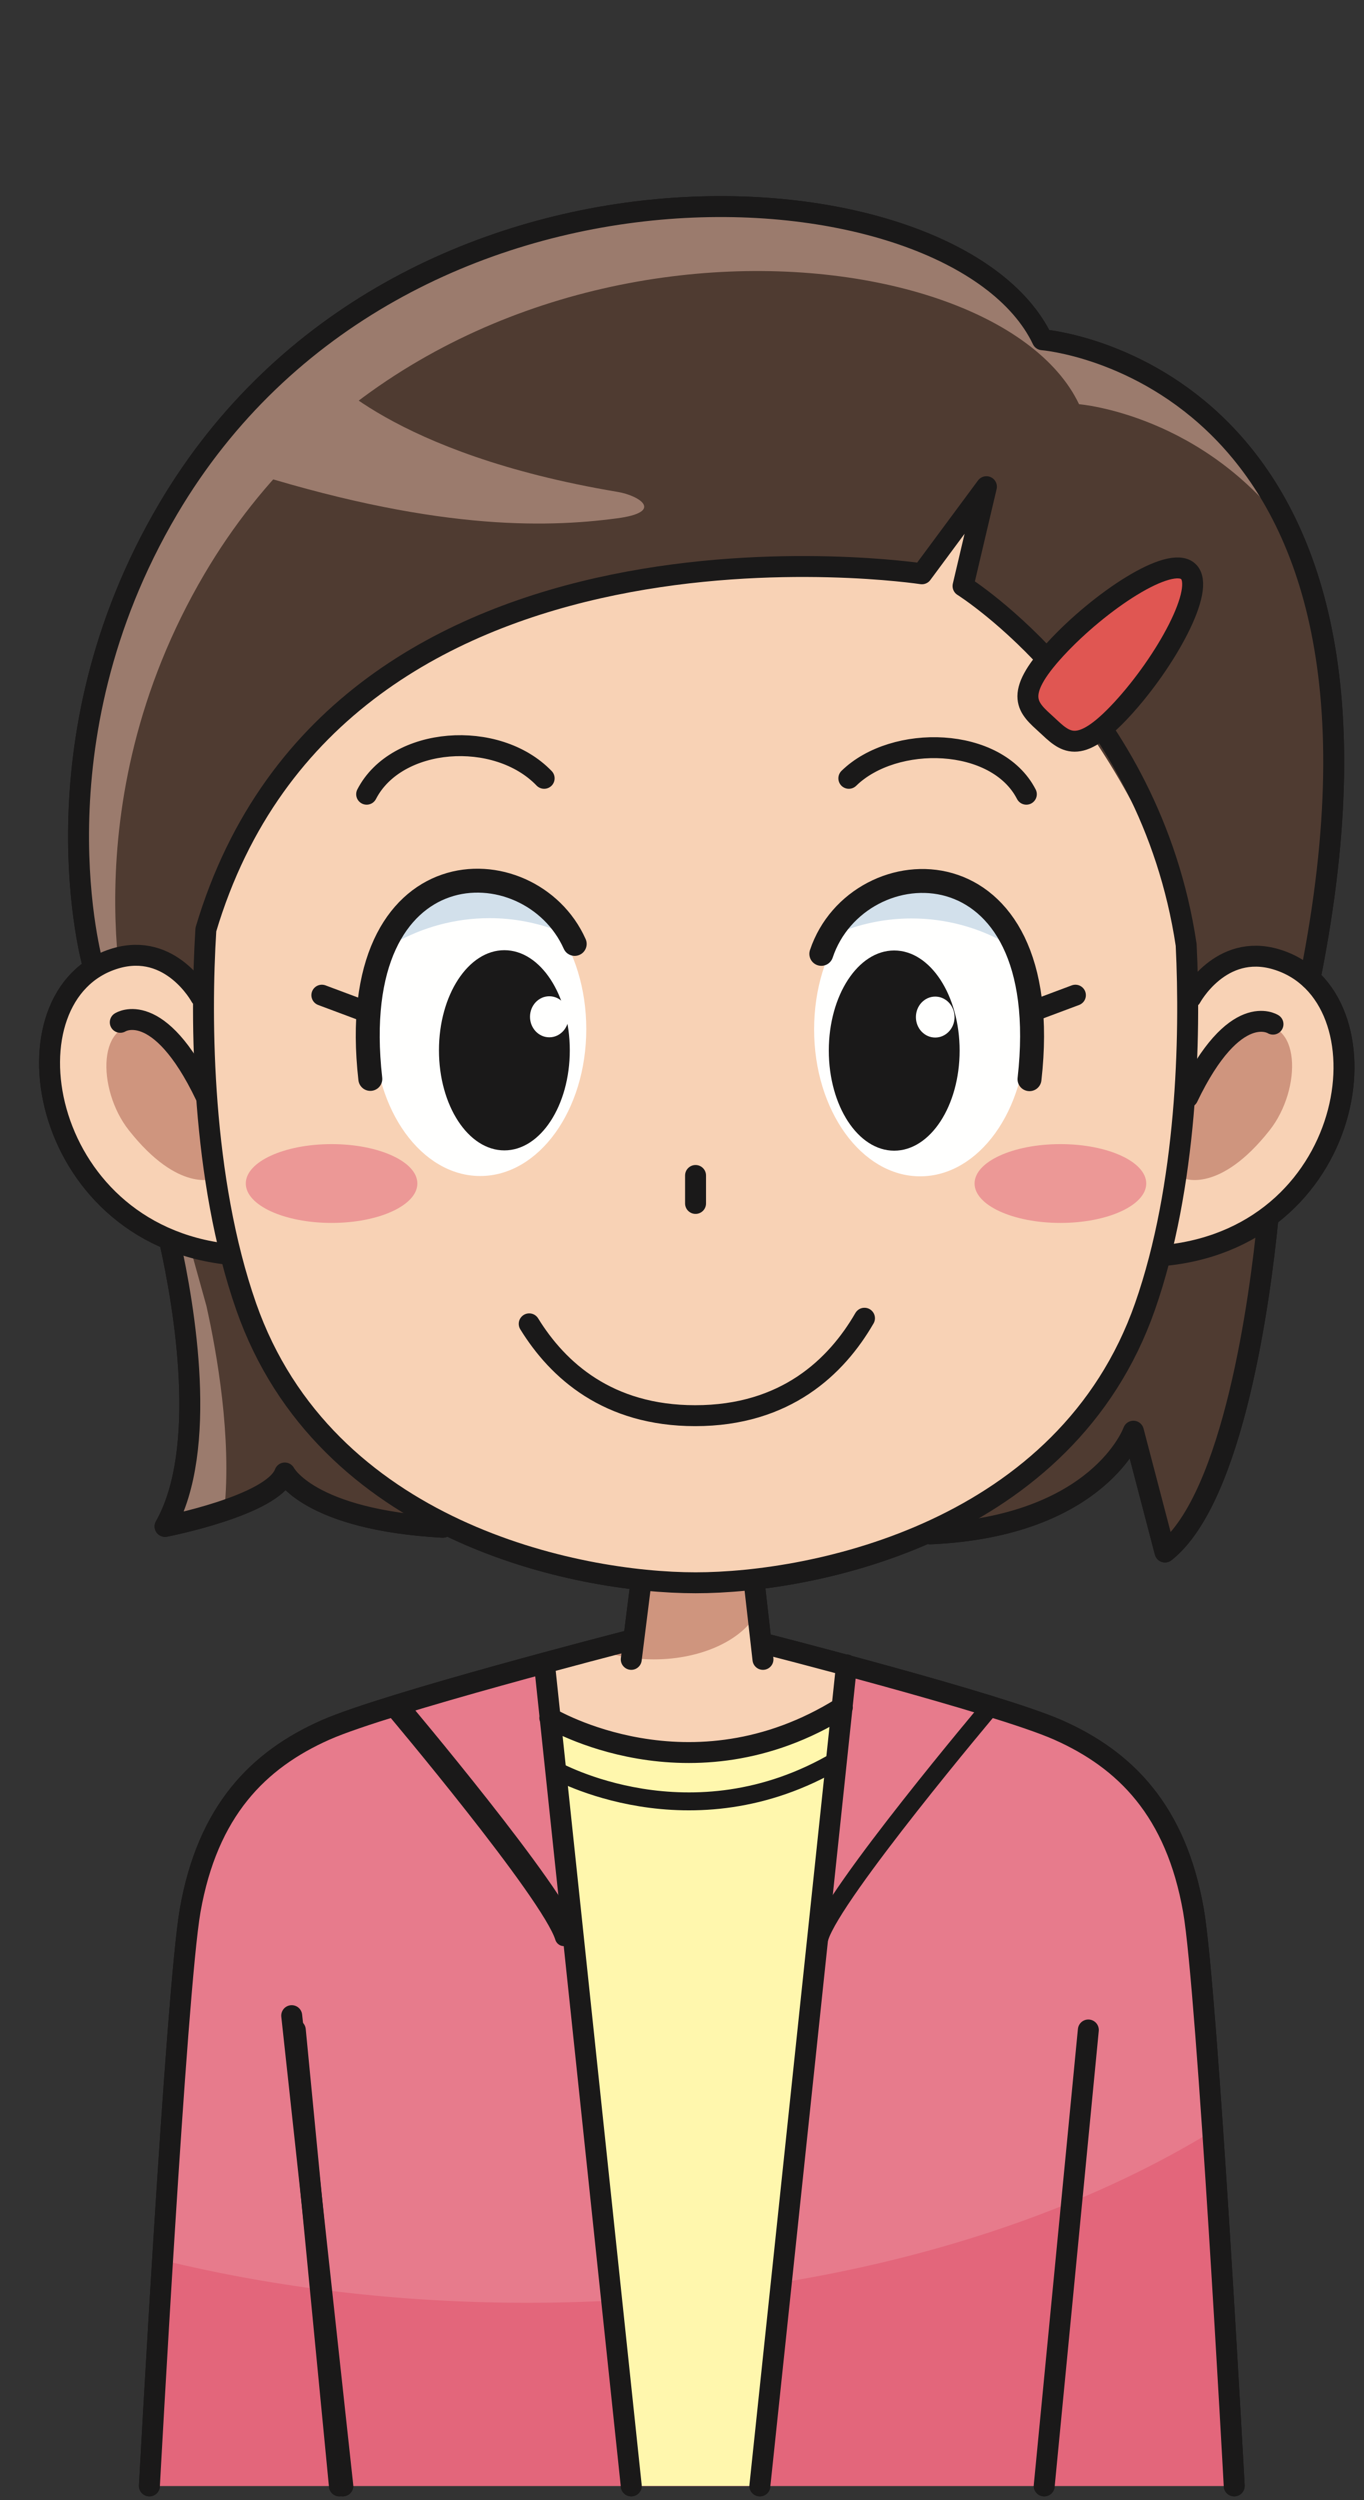<svg width="365" height="669" xmlns="http://www.w3.org/2000/svg" xmlns:xlink="http://www.w3.org/1999/xlink" overflow="hidden"><rect width="100%" height="100%" fill="#333333" stroke="none"/><defs><clipPath id="clip0"><rect x="799" y="-26" width="365" height="669"/></clipPath><clipPath id="clip1"><rect x="800" y="-26" width="364" height="668"/></clipPath><clipPath id="clip2"><rect x="800" y="-26" width="364" height="668"/></clipPath><clipPath id="clip3"><rect x="415" y="-26" width="749" height="668"/></clipPath></defs><g clip-path="url(#clip0)" transform="translate(-799 26)"><g clip-path="url(#clip1)"><g clip-path="url(#clip2)"><g clip-path="url(#clip3)"><path d="M25.468 665.2C25.468 665.2 28.8 519.536 32.132 498.2 35.464 476.864 48.8 460.536 62.132 453.404 75.464 446.272 133.44 428.368 133.44 428.368L223.496 428.368C223.496 428.368 281.472 446.272 294.804 453.404 308.136 460.536 321.472 476.864 324.804 498.2 328.136 519.536 337.468 665.2 337.468 665.2L25.468 665.2" fill="#4B6BA5" transform="matrix(1.001 0 0 1 415.09 -26)"/><path d="M106.468 600.536C78.86 600.536 52.316 597.916 27.444 593.132 26.252 630.884 25.468 665.2 25.468 665.2L337.468 665.2C337.468 665.2 331.56 572.996 327.468 524.572 284.212 569.88 201.48 600.536 106.468 600.536" fill="#3E5C8A" transform="matrix(1.001 0 0 1 415.09 -26)"/><path d="M423.468 665.2C423.468 665.2 430.64 532.508 434.356 511.24 439.024 484.572 452.528 470.908 470.548 462.916 486.708 455.748 549.448 439.732 549.448 439.732L587.488 439.732C587.488 439.732 650.224 455.748 666.384 462.916 684.404 470.908 697.908 484.572 702.576 511.24 706.296 532.508 713.468 665.2 713.468 665.2L423.468 665.2" fill="#E77B8C" transform="matrix(1.001 0 0 1 415.09 -26)"/><path d="M524.468 616.2C490.1 616.2 457.348 612.172 427.476 604.912 425.236 644.4 423.468 665.2 423.468 665.2L713.468 665.2C713.468 665.2 710.512 619.832 707.412 570.372 661.34 598.592 596.44 616.2 524.468 616.2" fill="#E3667B" transform="matrix(1.001 0 0 1 415.09 -26)"/><path d="M206.984 458.4C206.984 458.4 191.484 483.648 179.984 483.648 168.484 483.648 152.984 458.4 152.984 458.4 152.984 458.4 154.732 448.648 156.484 446.148 158.232 443.648 166.984 434.024 166.984 434.024L192.484 432.648C192.484 432.648 204.732 438.524 205.856 442.524 206.984 446.524 206.984 458.4 206.984 458.4" fill="#FFFFFE" transform="matrix(1.001 0 0 1 415.09 -26)"/><path d="M196.068 396.672 197.856 407.776C197.856 407.776 210.608 415.9 207.608 427.024 205.78 430.684 199.968 436.936 186.664 438.608 186.232 440.152 182.3 449.448 179.74 449.448 176.94 449.448 172.396 440.152 171.808 438.024 158.456 434.528 151.364 423.064 151.364 423.064L160.132 407.104 160.992 396.004" fill="#F8D2B5" transform="matrix(1.001 0 0 1 415.09 -26)"/><path d="M161.144 387.968 197.232 387.968 197.612 411.076C197.612 411.076 186.32 426.4 157.484 429.9 153.108 430.432 152.148 422.732 152.284 422.724L159.988 408.736 161.144 387.968" fill="#CF957E" transform="matrix(1.001 0 0 1 415.09 -26)"/><path d="M161.156 407.368C161.156 407.368 153.636 407.368 148.64 410.94 144.704 413.752 136.968 425.368 136.468 428.368 135.968 431.368 134.972 467.196 139.804 475.032 139.804 475.032 162.636 439.868 170.304 438.532 162.012 437.032 145.968 427.2 154.468 417.368L159.732 415.48 161.156 407.368" fill="#FFFFFE" transform="matrix(1.001 0 0 1 415.09 -26)"/><path d="M198.804 407.368C198.804 407.368 206.328 407.368 211.324 410.94 215.256 413.752 222.996 425.368 223.496 428.368 223.996 431.368 224.992 467.196 220.16 475.032 220.16 475.032 197.328 439.868 189.664 438.532 197.948 437.032 213.992 427.2 205.492 417.368L198.984 415.98 198.804 407.368" fill="#FFFFFE" transform="matrix(1.001 0 0 1 415.09 -26)"/><path d="M552.28 665.2 531.444 469.32 530.5 459.68C530.5 459.68 568.084 482.332 608.712 456.864L607.52 468.948 586.656 665.2 552.28 665.2" fill="#FFF7AD" transform="matrix(1.001 0 0 1 415.09 -26)"/><path d="M587.488 439.732 584.248 415.564 555.568 417.812 552.28 439.732 529.708 445.392 531.78 459.068C531.78 459.068 545.592 468.964 569.468 468.964 593.34 468.964 608.34 458.4 608.34 458.4L609.832 445.48 587.488 439.732" fill="#F8D2B5" transform="matrix(1.001 0 0 1 415.09 -26)"/><path d="M558.296 444.032C571.56 444.032 582.74 438.452 586.292 430.816L584.52 417.592C584.008 416.932 583.448 416.292 582.82 415.676L555.568 417.812 552.28 439.732 544.224 441.752C548.396 443.204 553.192 444.032 558.296 444.032" fill="#CF957E" transform="matrix(1.001 0 0 1 415.09 -26)"/><path d="M162.444 402.82 161.156 421.452M161.156 407.368C161.156 407.368 153.636 407.368 148.64 410.94 144.704 413.752 136.968 425.368 136.468 428.368 135.968 431.368 134.972 467.196 139.804 475.032 139.804 475.032 162.636 439.868 170.304 438.532 162.012 437.032 145.968 427.2 154.468 417.368M197.504 403.02 198.804 421.452M198.804 407.368C198.804 407.368 206.328 407.368 211.324 410.94 215.256 413.752 222.996 425.368 223.496 428.368 223.996 431.368 224.992 467.196 220.16 475.032 220.16 475.032 197.328 439.868 189.664 438.532 197.948 437.032 213.992 427.2 205.492 417.368M170.044 438.736C170.044 438.736 173.788 449.484 179.74 449.448 183.004 449.424 189.436 438.448 189.436 438.592M65.636 523.7 75.636 665.2M293.304 523.7 283.304 665.2M223.496 428.368C223.496 428.368 281.472 446.272 294.804 453.404 308.136 460.536 321.472 476.864 324.804 498.2 328.136 519.536 337.468 665.2 337.468 665.2M133.44 428.368C133.44 428.368 75.464 446.272 62.132 453.404 48.8 460.536 35.464 476.864 32.132 498.2 28.8 519.536 25.468 665.2 25.468 665.2M206.984 458.4C206.984 458.4 191.484 483.648 179.984 483.648 168.484 483.648 152.984 458.4 152.984 458.4M555.568 417.812 552.28 444.032M584.248 415.564 587.488 444.032M461.508 539.364 475.172 665.2M674.468 543.2 662.672 665.2M587.488 439.732C587.488 439.732 650.224 455.748 666.384 462.916 684.404 470.908 697.908 484.572 702.576 511.24 706.296 532.508 713.468 665.2 713.468 665.2M529.104 445.516 552.28 665.2M609.832 445.516 586.656 665.2M530.5 459.68C530.5 459.68 568.084 482.332 608.712 456.864" stroke="#1A1919" stroke-width="5.6" stroke-linecap="round" stroke-linejoin="round" fill="none" transform="matrix(1.001 0 0 1 415.09 -26)"/><path d="M531.78 473.564C531.78 473.564 568.136 494.228 607.436 470.992M490.732 456.864C490.732 456.864 532.684 506.664 536.28 518.364M648.2 456.864C648.2 456.864 606.248 506.664 602.656 518.364" stroke="#1A1919" stroke-width="4.8" stroke-linecap="round" stroke-linejoin="round" fill="none" transform="matrix(1.001 0 0 1 415.09 -26)"/><path d="M462.468 543.2 474.26 665.2M550.968 439.2C550.968 439.2 486.708 455.748 470.548 462.916 452.528 470.908 439.024 484.572 434.356 511.24 430.64 532.508 423.468 665.2 423.468 665.2" stroke="#1A1919" stroke-width="5.6" stroke-linecap="round" stroke-linejoin="round" fill="none" transform="matrix(1.001 0 0 1 415.09 -26)"/><path d="M488.732 456.864C488.732 456.864 530.684 506.664 534.28 518.364" stroke="#1A1919" stroke-width="4.8" stroke-linecap="round" stroke-linejoin="round" fill="none" transform="matrix(1.001 0 0 1 415.09 -26)"/><path d="M20.872 234.244C-4.344 115.996 71.012 60.548 71.012 60.548 52.928 62.56 45.136 49.748 45.136 49.748 103.416 10.06 164.968 26.208 164.968 26.208 157.928 18.488 149.968 3.584 149.968 3.584 244.428 3.584 280.052 58.164 280.052 58.164 280.052 58.164 352.304 67.164 364.304 154.916L344.804 146.164C344.804 146.164 359.04 182.348 344.04 233.732L339.308 247.452 28.92 252.96 20.872 234.244" fill="#4F3B31" transform="matrix(1.001 0 0 1 415.09 -26)"/><path d="M62.664 60.352C52.692 56.616 45.636 48.916 45.636 48.916 103.916 9.224 164.968 26.208 164.968 26.208 157.928 18.488 149.968 3.584 149.968 3.584 199.428 3.584 236.136 14.968 256.152 31.364 236.032 19.096 207.74 8.772 169.444 8.772 169.444 8.772 179.348 24.516 183.012 33.316 184.528 36.972 185.332 41.608 179.984 40.396 162.124 36.34 119.452 27.716 79.452 49.256 79.452 49.256 74.396 52.612 79.396 55.612 84.396 58.612 88.028 67.652 74.32 79.764 54.764 97.036 8.264 138.152 27.332 238.828L20.872 234.244C-4.196 143.416 31.804 85.416 63.968 66.7 63.968 66.7 67.804 63.084 66.804 62.248 65.804 61.416 62.664 60.352 62.664 60.352" fill="#9B7B6D" transform="matrix(1.001 0 0 1 415.09 -26)"/><path d="M44.264 244.732C44.264 244.732 36.148 229.676 20.872 234.244-10.988 243.756-0.768 309.78 51.864 315.468" fill="#F8D2B5" transform="matrix(1.001 0 0 1 415.09 -26)"/><path d="M315.84 244.984C315.84 244.984 323.956 229.928 339.228 234.488 371.08 244.008 362.62 310.028 309.152 315.72" fill="#F8D2B5" transform="matrix(1.001 0 0 1 415.09 -26)"/><path d="M161.412 146.4C151.632 157.972 141.332 175.996 141.332 175.996 215.692 176.5 251.36 126.264 251.36 126.264 251.36 126.264 257.892 161.768 288.032 186.388L292.056 170.304C292.056 170.304 311.152 189.404 314.524 230.52 315.792 256.02 314.792 296.764 303.244 329.812 281.644 391.636 212.7 405.648 179.984 405.648 147.264 405.648 78.324 391.636 56.724 329.812 44.512 294.876 44.1 251.352 45.676 226.312 52.904 163.78 107.16 147.364 107.16 147.364L90.084 172.988C116.716 171.48 159.92 146.864 159.92 146.864L161.412 146.4" fill="#F8D2B5" transform="matrix(1.001 0 0 1 415.09 -26)"/><path d="M150.004 252.52C150.004 275.548 136.984 294.216 120.92 294.216 104.856 294.216 91.824 275.548 91.824 252.52 91.824 229.496 104.856 210.836 120.92 210.836 136.984 210.836 150.004 229.496 150.004 252.52" fill="#FFFFFE" transform="matrix(1.001 0 0 1 415.09 -26)"/><path d="M270.664 252.608C270.664 275.64 257.644 294.3 241.58 294.3 225.508 294.3 212.492 275.64 212.492 252.608 212.492 229.58 225.508 210.916 241.58 210.916 257.644 210.916 270.664 229.58 270.664 252.608" fill="#FFFFFE" transform="matrix(1.001 0 0 1 415.09 -26)"/><path d="M103.676 296.036C103.676 302.004 93.148 306.848 80.148 306.848 67.156 306.848 56.616 302.004 56.616 296.036 56.616 290.064 67.156 285.216 80.148 285.216 93.148 285.216 103.676 290.064 103.676 296.036" fill="#EC9896" transform="matrix(1.001 0 0 1 415.09 -26)"/><path d="M303.572 296.036C303.572 302.004 293.032 306.848 280.04 306.848 267.032 306.848 256.504 302.004 256.504 296.036 256.504 290.064 267.032 285.216 280.04 285.216 293.032 285.216 303.572 290.064 303.572 296.036" fill="#EC9896" transform="matrix(1.001 0 0 1 415.09 -26)"/><path d="M48.012 294.64 45.668 270.348C45.668 270.348 39.06 255.288 28.92 252.96 15.856 249.96 15.592 270.084 24.56 281.448 38.296 298.84 48.012 294.64 48.012 294.64" fill="#CF957E" transform="matrix(1.001 0 0 1 415.09 -26)"/><path d="M313.956 294.64 316.308 270.348C316.308 270.348 322.908 255.288 333.048 252.96 346.112 249.96 346.376 270.084 337.408 281.448 323.68 298.84 313.956 294.64 313.956 294.64" fill="#CF957E" transform="matrix(1.001 0 0 1 415.09 -26)"/><path d="M123.484 221.052C130.216 221.052 136.648 222.388 142.568 224.752 137.24 216.228 129.528 210.836 120.92 210.836 111.192 210.836 102.608 217.692 97.324 228.2 105.036 223.668 113.952 221.052 123.484 221.052" fill="#D2E0EB" transform="matrix(1.001 0 0 1 415.09 -26)"/><path d="M239.196 221.14C232.464 221.14 226.04 222.472 220.116 224.836 225.44 216.312 233.16 210.916 241.76 210.916 251.488 210.916 260.072 217.78 265.352 228.28 257.644 223.76 248.728 221.14 239.196 221.14" fill="#D2E0EB" transform="matrix(1.001 0 0 1 415.09 -26)"/><path d="M45.428 107.004C99.804 119.336 130.552 115.872 150.004 111.544 163.084 108.656 155.716 104.744 149.608 104.264 86.724 99.316 66.232 78.184 66.232 78.184L45.428 107.004" fill="#9B7B6D" transform="matrix(1.001 0 0 1 415.09 -26)"/><path d="M138.444 190.732C127.756 176.672 97.928 179.24 89.764 195.1M222.02 190.732C232.704 176.672 262.532 179.24 270.696 195.1" stroke="#1A1919" stroke-width="5.6" stroke-linecap="round" stroke-linejoin="round" fill="none" transform="matrix(1.001 0 0 1 415.09 -26)"/><path d="M146.824 228.356C134.624 200.092 83.468 199.952 90.78 266.652" stroke="#1A1919" stroke-width="6.708" stroke-linecap="round" stroke-linejoin="round" fill="none" transform="matrix(1.001 0 0 1 415.09 -26)"/><path d="M44.264 244.732C44.264 244.732 36.148 229.676 20.872 234.244-10.988 243.756-0.768 309.78 51.864 315.468M22.192 251.788C22.192 251.788 32.692 244.94 45.584 271.864" stroke="#1A1919" stroke-width="5.6" stroke-linecap="round" stroke-linejoin="round" fill="none" transform="matrix(1.001 0 0 1 415.09 -26)"/><path d="M214.476 231.188C224.448 200.236 279.096 197.952 271.556 266.74" stroke="#1A1919" stroke-width="6.708" stroke-linecap="round" stroke-linejoin="round" fill="none" transform="matrix(1.001 0 0 1 415.09 -26)"/><path d="M315.84 244.984C315.84 244.984 323.956 229.928 339.228 234.488 371.08 244.008 362.62 310.028 309.152 315.72M338.352 252.296C338.352 252.296 327.852 245.444 314.964 272.372M179.984 301.444 179.984 293.756M168.46 139.32C157.412 147.868 141.332 175.996 141.332 175.996 215.692 176.5 251.36 126.264 251.36 126.264 251.36 126.264 257.892 161.768 288.032 186.388L292.056 170.304C292.056 170.304 311.152 189.404 314.524 230.52 315.792 256.02 314.792 296.764 303.244 329.812 281.644 391.636 212.7 405.648 179.984 405.648 147.264 405.648 78.324 391.636 56.724 329.812 44.512 294.876 44.1 251.352 45.676 226.312 52.904 163.78 107.16 147.364 107.16 147.364L90.084 172.988C116.716 171.48 159.92 146.864 159.92 146.864M20.872 234.244C-13.196 107.248 71.012 60.548 71.012 60.548 52.928 62.56 45.472 49.248 45.472 49.248 103.752 9.56 164.968 26.208 164.968 26.208 157.928 18.488 150.804 3.916 150.804 3.916 252.14 0.584 278.14 57.916 278.14 57.916 278.14 57.916 354.804 66.584 364.804 155.248L344.804 145.916C344.804 145.916 360.804 186.584 344.04 233.732" stroke="#1A1919" stroke-width="5.6" stroke-linecap="round" stroke-linejoin="round" fill="none" transform="matrix(1.001 0 0 1 415.09 -26)"/><path d="M145.476 258.544C145.476 274.224 137.444 286.944 127.536 286.944 117.632 286.944 109.6 274.224 109.6 258.544 109.6 242.852 117.632 230.14 127.536 230.14 137.444 230.14 145.476 242.852 145.476 258.544" fill="#1A1919" transform="matrix(1.001 0 0 1 415.09 -26)"/><path d="M216.52 258.632C216.52 274.312 224.548 287.028 234.456 287.028 244.368 287.028 252.392 274.312 252.392 258.632 252.392 242.94 244.368 230.228 234.456 230.228 224.548 230.228 216.52 242.94 216.52 258.632" fill="#1A1919" transform="matrix(1.001 0 0 1 415.09 -26)"/><path d="M145.164 249.032C145.164 252.252 142.788 254.852 139.856 254.852 136.936 254.852 134.56 252.252 134.56 249.032 134.56 245.816 136.936 243.212 139.856 243.212 142.788 243.212 145.164 245.816 145.164 249.032" fill="#FFFFFE" transform="matrix(1.001 0 0 1 415.09 -26)"/><path d="M251.008 249.116C251.008 252.336 248.636 254.94 245.704 254.94 242.784 254.94 240.408 252.336 240.408 249.116 240.408 245.904 242.784 243.292 245.704 243.292 248.636 243.292 251.008 245.904 251.008 249.116" fill="#FFFFFE" transform="matrix(1.001 0 0 1 415.09 -26)"/><path d="M632.176 410.452C677.48 408.44 686.516 382.972 686.516 382.972L694.968 415.296C713.42 400.672 720.44 346.596 722.42 326.68L733.748 261.792C766.34 99.028 662.188 90.912 662.188 90.912 639.008 42.22 490.148 31.448 428.44 136.24 391.508 198.968 408.36 258.18 408.36 258.18L428.92 332.228C432.82 349.748 439.292 387.84 427.652 408.456 427.652 408.456 456.412 402.872 459.664 394.156 459.664 394.156 465.968 406.668 501.888 408.684" fill="#4F3B31" transform="matrix(1.001 0 0 1 415.09 -26)"/><path d="M443.492 404.208C445.512 384.656 441.484 361.904 438.716 349.48L418.164 275.432C418.164 275.432 401.312 216.208 438.24 153.488 499.94 48.692 648.816 59.468 671.988 108.164 671.988 108.164 705.716 110.808 728.784 143.08 707.204 94.428 662.188 90.912 662.188 90.912 639.008 42.22 490.148 31.448 428.44 136.24 391.508 198.968 408.36 258.18 408.36 258.18L428.92 332.228C432.82 349.748 439.292 387.84 427.652 408.456 427.652 408.456 435.52 406.916 443.492 404.208" fill="#9B7B6D" transform="matrix(1.001 0 0 1 415.09 -26)"/><path d="M437.184 266.688C437.184 266.688 429.276 252.012 414.38 256.464 383.34 265.736 393.3 330.088 444.604 335.636" fill="#F8D2B5" transform="matrix(1.001 0 0 1 415.09 -26)"/><path d="M701.896 266.936C701.896 266.936 709.808 252.256 724.68 256.704 755.74 265.984 747.492 330.324 695.384 335.888" fill="#F8D2B5" transform="matrix(1.001 0 0 1 415.09 -26)"/><path d="M438.564 248.728C474.5 130.208 629.976 153.544 629.976 153.544L647.224 130.232 640.972 156.816C640.972 156.816 688.592 198.356 700.62 252.828 701.848 277.684 700.876 317.4 689.62 349.612 668.556 409.876 601.372 423.536 569.468 423.536 537.58 423.536 470.388 409.876 449.332 349.612 437.444 315.56 437.024 273.136 438.564 248.728" fill="#F8D2B5" transform="matrix(1.001 0 0 1 415.09 -26)"/><path d="M540.256 275.372C540.256 297.092 527.56 314.688 511.9 314.688 496.256 314.688 483.544 297.092 483.544 275.372 483.544 253.652 496.256 236.052 511.9 236.052 527.56 236.052 540.256 253.652 540.256 275.372" fill="#FFFFFE" transform="matrix(1.001 0 0 1 415.09 -26)"/><path d="M657.864 275.456C657.864 297.164 645.168 314.772 629.508 314.772 613.852 314.772 601.16 297.164 601.16 275.456 601.16 253.732 613.852 236.132 629.508 236.132 645.168 236.132 657.864 253.732 657.864 275.456" fill="#FFFFFE" transform="matrix(1.001 0 0 1 415.09 -26)"/><path d="M495.1 316.688C495.1 322.508 484.836 327.24 472.172 327.24 459.5 327.24 449.232 322.508 449.232 316.688 449.232 310.872 459.5 306.152 472.172 306.152 484.836 306.152 495.1 310.872 495.1 316.688" fill="#EC9896" transform="matrix(1.001 0 0 1 415.09 -26)"/><path d="M689.948 316.688C689.948 322.508 679.668 327.24 667 327.24 654.332 327.24 644.056 322.508 644.056 316.688 644.056 310.872 654.332 306.152 667 306.152 679.668 306.152 689.948 310.872 689.948 316.688" fill="#EC9896" transform="matrix(1.001 0 0 1 415.09 -26)"/><path d="M440.844 315.328 438.556 291.652C438.556 291.652 432.124 276.968 422.24 274.704 409.504 271.784 409.24 291.392 417.992 302.468 431.38 319.428 440.844 315.328 440.844 315.328" fill="#CF957E" transform="matrix(1.001 0 0 1 415.09 -26)"/><path d="M700.064 315.328 702.36 291.652C702.36 291.652 708.788 276.968 718.672 274.704 731.408 271.784 731.664 291.392 722.92 302.468 709.536 319.428 700.064 315.328 700.064 315.328" fill="#CF957E" transform="matrix(1.001 0 0 1 415.09 -26)"/><path d="M514.404 245.688C520.976 245.688 527.232 246.96 533.004 249.176 527.82 241.14 520.304 236.052 511.9 236.052 502.428 236.052 494.068 242.516 488.904 252.42 496.436 248.156 505.12 245.688 514.404 245.688" fill="#D2E0EB" transform="matrix(1.001 0 0 1 415.09 -26)"/><path d="M627.204 245.768C620.624 245.768 614.364 247.028 608.6 249.256 613.78 241.22 621.308 236.132 629.688 236.132 639.176 236.132 647.532 242.596 652.68 252.508 645.168 248.232 636.488 245.768 627.204 245.768" fill="#D2E0EB" transform="matrix(1.001 0 0 1 415.09 -26)"/><path d="M447.208 125.392C498.944 142 529.1 141.26 548.36 138.716 561.304 137.028 554.488 132.6 548.584 131.616 487.96 121.452 469.86 99.184 469.86 99.184L447.208 125.392" fill="#9B7B6D" transform="matrix(1.001 0 0 1 415.09 -26)"/><path d="M408.36 258.18C408.36 258.18 391.508 198.968 428.44 136.24 490.148 31.448 639.008 42.22 662.188 90.912 662.188 90.912 766.34 99.028 733.748 261.792M428.92 332.228C432.82 349.748 439.292 387.84 427.652 408.456 427.652 408.456 456.412 402.872 459.664 394.156 459.664 394.156 465.968 406.668 501.888 408.684M722.42 326.68C720.44 346.596 713.42 400.672 694.968 415.296L686.516 382.972C686.516 382.972 677.48 408.44 632.176 410.452M528.992 208.272C516.328 195.096 489.5 197.052 481.544 212.524M610.444 208.272C622.572 196.408 649.944 197.052 657.896 212.524" stroke="#1A1919" stroke-width="5.6" stroke-linecap="round" stroke-linejoin="round" fill="none" transform="matrix(1.001 0 0 1 415.09 -26)"/><path d="M537.16 252.584C525.264 225.912 475.412 225.796 482.524 288.708" stroke="#1A1919" stroke-width="6.4" stroke-linecap="round" stroke-linejoin="round" fill="none" transform="matrix(1.001 0 0 1 415.09 -26)"/><path d="M437.184 266.688C437.184 266.688 429.276 252.012 414.38 256.464 383.34 265.736 393.3 330.088 444.604 335.636M415.68 273.564C415.68 273.564 425.92 266.888 438.472 293.136" stroke="#1A1919" stroke-width="5.6" stroke-linecap="round" stroke-linejoin="round" fill="none" transform="matrix(1.001 0 0 1 415.09 -26)"/><path d="M603.088 255.244C612.82 226.056 666.072 223.908 658.74 288.78" stroke="#1A1919" stroke-width="6.4" stroke-linecap="round" stroke-linejoin="round" fill="none" transform="matrix(1.001 0 0 1 415.09 -26)"/><path d="M701.896 266.936C701.896 266.936 709.808 252.256 724.68 256.704 755.74 265.984 747.492 330.324 695.384 335.888M723.832 274.052C723.832 274.052 713.616 267.384 701.044 293.628M569.468 322.028 569.468 314.544" stroke="#1A1919" stroke-width="5.6" stroke-linecap="round" stroke-linejoin="round" fill="none" transform="matrix(1.001 0 0 1 415.09 -26)"/><path d="M535.848 281.052C535.848 295.84 528.012 307.832 518.356 307.832 508.708 307.832 500.872 295.84 500.872 281.052 500.872 266.256 508.708 254.26 518.356 254.26 528.012 254.26 535.848 266.256 535.848 281.052" fill="#1A1919" transform="matrix(1.001 0 0 1 415.09 -26)"/><path d="M605.088 281.128C605.088 295.924 612.912 307.912 622.564 307.912 632.232 307.912 640.06 295.924 640.06 281.128 640.06 266.336 632.232 254.336 622.564 254.336 612.912 254.336 605.088 266.336 605.088 281.128" fill="#1A1919" transform="matrix(1.001 0 0 1 415.09 -26)"/><path d="M535.536 272.084C535.536 275.116 533.228 277.572 530.372 277.572 527.516 277.572 525.212 275.116 525.212 272.084 525.212 269.048 527.516 266.588 530.372 266.588 533.228 266.588 535.536 269.048 535.536 272.084" fill="#FFFFFE" transform="matrix(1.001 0 0 1 415.09 -26)"/><path d="M638.704 272.164C638.704 275.192 636.38 277.636 633.54 277.636 630.684 277.636 628.372 275.192 628.372 272.164 628.372 269.132 630.684 266.676 633.54 266.676 636.38 266.676 638.704 269.132 638.704 272.164" fill="#FFFFFE" transform="matrix(1.001 0 0 1 415.09 -26)"/><path d="M438.564 248.728C473.984 129.68 629.976 153.544 629.976 153.544L647.224 130.232 640.972 156.816C640.972 156.816 690.944 188.124 700.62 252.828 701.848 277.684 700.876 317.4 689.62 349.612 668.556 409.876 601.372 423.536 569.468 423.536 537.58 423.536 470.388 409.876 449.332 349.612 437.444 315.56 437.024 273.136 438.564 248.728Z" stroke="#1A1919" stroke-width="5.6" stroke-linecap="round" stroke-linejoin="round" fill="none" transform="matrix(1.001 0 0 1 415.09 -26)"/><path d="M701.168 152.904C706.036 157.4 695.168 177.124 683.432 189.844 671.684 202.564 668.188 198.432 663.332 193.94 658.456 189.444 654.056 186.296 665.792 173.568 677.532 160.848 696.296 148.416 701.168 152.904" fill="#E05652" transform="matrix(1.001 0 0 1 415.09 -26)"/><path d="M701.168 152.904C706.036 157.4 695.168 177.124 683.432 189.844 671.684 202.564 668.188 198.432 663.332 193.94 658.456 189.444 654.056 186.296 665.792 173.568 677.532 160.848 696.296 148.416 701.168 152.904ZM469.568 266.3 480.676 270.46M671.012 266.3 659.908 270.46M130.172 333.772C137.24 346.336 151.548 360.9 179.912 360.9 209.268 360.9 223.56 345.3 230.356 332.468M525 354.244C532.676 366.724 546.116 378.82 569.368 378.82 593.548 378.82 607.12 365.736 614.624 352.744" stroke="#1A1919" stroke-width="5.6" stroke-linecap="round" stroke-linejoin="round" fill="none" transform="matrix(1.001 0 0 1 415.09 -26)"/><path d="M25.468 665.2C25.468 665.2 28.8 519.536 32.132 498.2 35.464 476.864 48.8 460.536 62.132 453.404 75.464 446.272 133.44 428.368 133.44 428.368L223.496 428.368C223.496 428.368 281.472 446.272 294.804 453.404 308.136 460.536 321.472 476.864 324.804 498.2 328.136 519.536 337.468 665.2 337.468 665.2L25.468 665.2" fill="#4B6BA5" transform="matrix(1.001 0 0 1 415.09 -26)"/><path d="M106.468 600.536C78.86 600.536 52.316 597.916 27.444 593.132 26.252 630.884 25.468 665.2 25.468 665.2L337.468 665.2C337.468 665.2 331.56 572.996 327.468 524.572 284.212 569.88 201.48 600.536 106.468 600.536" fill="#3E5C8A" transform="matrix(1.001 0 0 1 415.09 -26)"/><path d="M423.468 665.2C423.468 665.2 430.64 532.508 434.356 511.24 439.024 484.572 452.528 470.908 470.548 462.916 486.708 455.748 549.448 439.732 549.448 439.732L587.488 439.732C587.488 439.732 650.224 455.748 666.384 462.916 684.404 470.908 697.908 484.572 702.576 511.24 706.296 532.508 713.468 665.2 713.468 665.2L423.468 665.2" fill="#E77B8C" transform="matrix(1.001 0 0 1 415.09 -26)"/><path d="M524.468 616.2C490.1 616.2 457.348 612.172 427.476 604.912 425.236 644.4 423.468 665.2 423.468 665.2L713.468 665.2C713.468 665.2 710.512 619.832 707.412 570.372 661.34 598.592 596.44 616.2 524.468 616.2" fill="#E3667B" transform="matrix(1.001 0 0 1 415.09 -26)"/><path d="M206.984 458.4C206.984 458.4 191.484 483.648 179.984 483.648 168.484 483.648 152.984 458.4 152.984 458.4 152.984 458.4 154.732 448.648 156.484 446.148 158.232 443.648 166.984 434.024 166.984 434.024L192.484 432.648C192.484 432.648 204.732 438.524 205.856 442.524 206.984 446.524 206.984 458.4 206.984 458.4" fill="#FFFFFE" transform="matrix(1.001 0 0 1 415.09 -26)"/><path d="M196.068 396.672 197.856 407.776C197.856 407.776 210.608 415.9 207.608 427.024 205.78 430.684 199.968 436.936 186.664 438.608 186.232 440.152 182.3 449.448 179.74 449.448 176.94 449.448 172.396 440.152 171.808 438.024 158.456 434.528 151.364 423.064 151.364 423.064L160.132 407.104 160.992 396.004" fill="#F8D2B5" transform="matrix(1.001 0 0 1 415.09 -26)"/><path d="M161.144 387.968 197.232 387.968 197.612 411.076C197.612 411.076 186.32 426.4 157.484 429.9 153.108 430.432 152.148 422.732 152.284 422.724L159.988 408.736 161.144 387.968" fill="#CF957E" transform="matrix(1.001 0 0 1 415.09 -26)"/><path d="M161.156 407.368C161.156 407.368 153.636 407.368 148.64 410.94 144.704 413.752 136.968 425.368 136.468 428.368 135.968 431.368 134.972 467.196 139.804 475.032 139.804 475.032 162.636 439.868 170.304 438.532 162.012 437.032 145.968 427.2 154.468 417.368L159.732 415.48 161.156 407.368" fill="#FFFFFE" transform="matrix(1.001 0 0 1 415.09 -26)"/><path d="M198.804 407.368C198.804 407.368 206.328 407.368 211.324 410.94 215.256 413.752 222.996 425.368 223.496 428.368 223.996 431.368 224.992 467.196 220.16 475.032 220.16 475.032 197.328 439.868 189.664 438.532 197.948 437.032 213.992 427.2 205.492 417.368L198.984 415.98 198.804 407.368" fill="#FFFFFE" transform="matrix(1.001 0 0 1 415.09 -26)"/><path d="M552.28 665.2 531.444 469.32 530.5 459.68C530.5 459.68 568.084 482.332 608.712 456.864L607.52 468.948 586.656 665.2 552.28 665.2" fill="#FFF7AD" transform="matrix(1.001 0 0 1 415.09 -26)"/><path d="M587.488 439.732 584.248 415.564 555.568 417.812 552.28 439.732 529.708 445.392 531.78 459.068C531.78 459.068 545.592 468.964 569.468 468.964 593.34 468.964 608.34 458.4 608.34 458.4L609.832 445.48 587.488 439.732" fill="#F8D2B5" transform="matrix(1.001 0 0 1 415.09 -26)"/><path d="M558.296 444.032C571.56 444.032 582.74 438.452 586.292 430.816L584.52 417.592C584.008 416.932 583.448 416.292 582.82 415.676L555.568 417.812 552.28 439.732 544.224 441.752C548.396 443.204 553.192 444.032 558.296 444.032" fill="#CF957E" transform="matrix(1.001 0 0 1 415.09 -26)"/><path d="M162.444 402.82 161.156 421.452M161.156 407.368C161.156 407.368 153.636 407.368 148.64 410.94 144.704 413.752 136.968 425.368 136.468 428.368 135.968 431.368 134.972 467.196 139.804 475.032 139.804 475.032 162.636 439.868 170.304 438.532 162.012 437.032 145.968 427.2 154.468 417.368M197.504 403.02 198.804 421.452M198.804 407.368C198.804 407.368 206.328 407.368 211.324 410.94 215.256 413.752 222.996 425.368 223.496 428.368 223.996 431.368 224.992 467.196 220.16 475.032 220.16 475.032 197.328 439.868 189.664 438.532 197.948 437.032 213.992 427.2 205.492 417.368M170.044 438.736C170.044 438.736 173.788 449.484 179.74 449.448 183.004 449.424 189.436 438.448 189.436 438.592M65.636 523.7 75.636 665.2M293.304 523.7 283.304 665.2M223.496 428.368C223.496 428.368 281.472 446.272 294.804 453.404 308.136 460.536 321.472 476.864 324.804 498.2 328.136 519.536 337.468 665.2 337.468 665.2M133.44 428.368C133.44 428.368 75.464 446.272 62.132 453.404 48.8 460.536 35.464 476.864 32.132 498.2 28.8 519.536 25.468 665.2 25.468 665.2M206.984 458.4C206.984 458.4 191.484 483.648 179.984 483.648 168.484 483.648 152.984 458.4 152.984 458.4M555.568 417.812 552.28 444.032M584.248 415.564 587.488 444.032M461.508 539.364 475.172 665.2M674.468 543.2 662.672 665.2M587.488 439.732C587.488 439.732 650.224 455.748 666.384 462.916 684.404 470.908 697.908 484.572 702.576 511.24 706.296 532.508 713.468 665.2 713.468 665.2M529.104 445.516 552.28 665.2M609.832 445.516 586.656 665.2M530.5 459.68C530.5 459.68 568.084 482.332 608.712 456.864" stroke="#1A1919" stroke-width="5.6" stroke-linecap="round" stroke-linejoin="round" fill="none" transform="matrix(1.001 0 0 1 415.09 -26)"/><path d="M531.78 473.564C531.78 473.564 568.136 494.228 607.436 470.992M490.732 456.864C490.732 456.864 532.684 506.664 536.28 518.364M648.2 456.864C648.2 456.864 606.248 506.664 602.656 518.364" stroke="#1A1919" stroke-width="4.8" stroke-linecap="round" stroke-linejoin="round" fill="none" transform="matrix(1.001 0 0 1 415.09 -26)"/><path d="M462.468 543.2 474.26 665.2M550.968 439.2C550.968 439.2 486.708 455.748 470.548 462.916 452.528 470.908 439.024 484.572 434.356 511.24 430.64 532.508 423.468 665.2 423.468 665.2" stroke="#1A1919" stroke-width="5.6" stroke-linecap="round" stroke-linejoin="round" fill="none" transform="matrix(1.001 0 0 1 415.09 -26)"/><path d="M488.732 456.864C488.732 456.864 530.684 506.664 534.28 518.364" stroke="#1A1919" stroke-width="4.8" stroke-linecap="round" stroke-linejoin="round" fill="none" transform="matrix(1.001 0 0 1 415.09 -26)"/><path d="M20.872 234.244C-4.344 115.996 71.012 60.548 71.012 60.548 52.928 62.56 45.136 49.748 45.136 49.748 103.416 10.06 164.968 26.208 164.968 26.208 157.928 18.488 149.968 3.584 149.968 3.584 244.428 3.584 280.052 58.164 280.052 58.164 280.052 58.164 352.304 67.164 364.304 154.916L344.804 146.164C344.804 146.164 359.04 182.348 344.04 233.732L339.308 247.452 28.92 252.96 20.872 234.244" fill="#4F3B31" transform="matrix(1.001 0 0 1 415.09 -26)"/><path d="M62.664 60.352C52.692 56.616 45.636 48.916 45.636 48.916 103.916 9.224 164.968 26.208 164.968 26.208 157.928 18.488 149.968 3.584 149.968 3.584 199.428 3.584 236.136 14.968 256.152 31.364 236.032 19.096 207.74 8.772 169.444 8.772 169.444 8.772 179.348 24.516 183.012 33.316 184.528 36.972 185.332 41.608 179.984 40.396 162.124 36.34 119.452 27.716 79.452 49.256 79.452 49.256 74.396 52.612 79.396 55.612 84.396 58.612 88.028 67.652 74.32 79.764 54.764 97.036 8.264 138.152 27.332 238.828L20.872 234.244C-4.196 143.416 31.804 85.416 63.968 66.7 63.968 66.7 67.804 63.084 66.804 62.248 65.804 61.416 62.664 60.352 62.664 60.352" fill="#9B7B6D" transform="matrix(1.001 0 0 1 415.09 -26)"/><path d="M44.264 244.732C44.264 244.732 36.148 229.676 20.872 234.244-10.988 243.756-0.768 309.78 51.864 315.468" fill="#F8D2B5" transform="matrix(1.001 0 0 1 415.09 -26)"/><path d="M315.84 244.984C315.84 244.984 323.956 229.928 339.228 234.488 371.08 244.008 362.62 310.028 309.152 315.72" fill="#F8D2B5" transform="matrix(1.001 0 0 1 415.09 -26)"/><path d="M161.412 146.4C151.632 157.972 141.332 175.996 141.332 175.996 215.692 176.5 251.36 126.264 251.36 126.264 251.36 126.264 257.892 161.768 288.032 186.388L292.056 170.304C292.056 170.304 311.152 189.404 314.524 230.52 315.792 256.02 314.792 296.764 303.244 329.812 281.644 391.636 212.7 405.648 179.984 405.648 147.264 405.648 78.324 391.636 56.724 329.812 44.512 294.876 44.1 251.352 45.676 226.312 52.904 163.78 107.16 147.364 107.16 147.364L90.084 172.988C116.716 171.48 159.92 146.864 159.92 146.864L161.412 146.4" fill="#F8D2B5" transform="matrix(1.001 0 0 1 415.09 -26)"/><path d="M150.004 252.52C150.004 275.548 136.984 294.216 120.92 294.216 104.856 294.216 91.824 275.548 91.824 252.52 91.824 229.496 104.856 210.836 120.92 210.836 136.984 210.836 150.004 229.496 150.004 252.52" fill="#FFFFFE" transform="matrix(1.001 0 0 1 415.09 -26)"/><path d="M270.664 252.608C270.664 275.64 257.644 294.3 241.58 294.3 225.508 294.3 212.492 275.64 212.492 252.608 212.492 229.58 225.508 210.916 241.58 210.916 257.644 210.916 270.664 229.58 270.664 252.608" fill="#FFFFFE" transform="matrix(1.001 0 0 1 415.09 -26)"/><path d="M103.676 296.036C103.676 302.004 93.148 306.848 80.148 306.848 67.156 306.848 56.616 302.004 56.616 296.036 56.616 290.064 67.156 285.216 80.148 285.216 93.148 285.216 103.676 290.064 103.676 296.036" fill="#EC9896" transform="matrix(1.001 0 0 1 415.09 -26)"/><path d="M303.572 296.036C303.572 302.004 293.032 306.848 280.04 306.848 267.032 306.848 256.504 302.004 256.504 296.036 256.504 290.064 267.032 285.216 280.04 285.216 293.032 285.216 303.572 290.064 303.572 296.036" fill="#EC9896" transform="matrix(1.001 0 0 1 415.09 -26)"/><path d="M48.012 294.64 45.668 270.348C45.668 270.348 39.06 255.288 28.92 252.96 15.856 249.96 15.592 270.084 24.56 281.448 38.296 298.84 48.012 294.64 48.012 294.64" fill="#CF957E" transform="matrix(1.001 0 0 1 415.09 -26)"/><path d="M313.956 294.64 316.308 270.348C316.308 270.348 322.908 255.288 333.048 252.96 346.112 249.96 346.376 270.084 337.408 281.448 323.68 298.84 313.956 294.64 313.956 294.64" fill="#CF957E" transform="matrix(1.001 0 0 1 415.09 -26)"/><path d="M123.484 221.052C130.216 221.052 136.648 222.388 142.568 224.752 137.24 216.228 129.528 210.836 120.92 210.836 111.192 210.836 102.608 217.692 97.324 228.2 105.036 223.668 113.952 221.052 123.484 221.052" fill="#D2E0EB" transform="matrix(1.001 0 0 1 415.09 -26)"/><path d="M239.196 221.14C232.464 221.14 226.04 222.472 220.116 224.836 225.44 216.312 233.16 210.916 241.76 210.916 251.488 210.916 260.072 217.78 265.352 228.28 257.644 223.76 248.728 221.14 239.196 221.14" fill="#D2E0EB" transform="matrix(1.001 0 0 1 415.09 -26)"/><path d="M45.428 107.004C99.804 119.336 130.552 115.872 150.004 111.544 163.084 108.656 155.716 104.744 149.608 104.264 86.724 99.316 66.232 78.184 66.232 78.184L45.428 107.004" fill="#9B7B6D" transform="matrix(1.001 0 0 1 415.09 -26)"/><path d="M138.444 190.732C127.756 176.672 97.928 179.24 89.764 195.1M222.02 190.732C232.704 176.672 262.532 179.24 270.696 195.1" stroke="#1A1919" stroke-width="5.6" stroke-linecap="round" stroke-linejoin="round" fill="none" transform="matrix(1.001 0 0 1 415.09 -26)"/><path d="M146.824 228.356C134.624 200.092 83.468 199.952 90.78 266.652" stroke="#1A1919" stroke-width="6.708" stroke-linecap="round" stroke-linejoin="round" fill="none" transform="matrix(1.001 0 0 1 415.09 -26)"/><path d="M44.264 244.732C44.264 244.732 36.148 229.676 20.872 234.244-10.988 243.756-0.768 309.78 51.864 315.468M22.192 251.788C22.192 251.788 32.692 244.94 45.584 271.864" stroke="#1A1919" stroke-width="5.6" stroke-linecap="round" stroke-linejoin="round" fill="none" transform="matrix(1.001 0 0 1 415.09 -26)"/><path d="M214.476 231.188C224.448 200.236 279.096 197.952 271.556 266.74" stroke="#1A1919" stroke-width="6.708" stroke-linecap="round" stroke-linejoin="round" fill="none" transform="matrix(1.001 0 0 1 415.09 -26)"/><path d="M315.84 244.984C315.84 244.984 323.956 229.928 339.228 234.488 371.08 244.008 362.62 310.028 309.152 315.72M338.352 252.296C338.352 252.296 327.852 245.444 314.964 272.372M179.984 301.444 179.984 293.756M168.46 139.32C157.412 147.868 141.332 175.996 141.332 175.996 215.692 176.5 251.36 126.264 251.36 126.264 251.36 126.264 257.892 161.768 288.032 186.388L292.056 170.304C292.056 170.304 311.152 189.404 314.524 230.52 315.792 256.02 314.792 296.764 303.244 329.812 281.644 391.636 212.7 405.648 179.984 405.648 147.264 405.648 78.324 391.636 56.724 329.812 44.512 294.876 44.1 251.352 45.676 226.312 52.904 163.78 107.16 147.364 107.16 147.364L90.084 172.988C116.716 171.48 159.92 146.864 159.92 146.864M20.872 234.244C-13.196 107.248 71.012 60.548 71.012 60.548 52.928 62.56 45.472 49.248 45.472 49.248 103.752 9.56 164.968 26.208 164.968 26.208 157.928 18.488 150.804 3.916 150.804 3.916 252.14 0.584 278.14 57.916 278.14 57.916 278.14 57.916 354.804 66.584 364.804 155.248L344.804 145.916C344.804 145.916 360.804 186.584 344.04 233.732" stroke="#1A1919" stroke-width="5.6" stroke-linecap="round" stroke-linejoin="round" fill="none" transform="matrix(1.001 0 0 1 415.09 -26)"/><path d="M145.476 258.544C145.476 274.224 137.444 286.944 127.536 286.944 117.632 286.944 109.6 274.224 109.6 258.544 109.6 242.852 117.632 230.14 127.536 230.14 137.444 230.14 145.476 242.852 145.476 258.544" fill="#1A1919" transform="matrix(1.001 0 0 1 415.09 -26)"/><path d="M216.52 258.632C216.52 274.312 224.548 287.028 234.456 287.028 244.368 287.028 252.392 274.312 252.392 258.632 252.392 242.94 244.368 230.228 234.456 230.228 224.548 230.228 216.52 242.94 216.52 258.632" fill="#1A1919" transform="matrix(1.001 0 0 1 415.09 -26)"/><path d="M145.164 249.032C145.164 252.252 142.788 254.852 139.856 254.852 136.936 254.852 134.56 252.252 134.56 249.032 134.56 245.816 136.936 243.212 139.856 243.212 142.788 243.212 145.164 245.816 145.164 249.032" fill="#FFFFFE" transform="matrix(1.001 0 0 1 415.09 -26)"/><path d="M251.008 249.116C251.008 252.336 248.636 254.94 245.704 254.94 242.784 254.94 240.408 252.336 240.408 249.116 240.408 245.904 242.784 243.292 245.704 243.292 248.636 243.292 251.008 245.904 251.008 249.116" fill="#FFFFFE" transform="matrix(1.001 0 0 1 415.09 -26)"/><path d="M632.176 410.452C677.48 408.44 686.516 382.972 686.516 382.972L694.968 415.296C713.42 400.672 720.44 346.596 722.42 326.68L733.748 261.792C766.34 99.028 662.188 90.912 662.188 90.912 639.008 42.22 490.148 31.448 428.44 136.24 391.508 198.968 408.36 258.18 408.36 258.18L428.92 332.228C432.82 349.748 439.292 387.84 427.652 408.456 427.652 408.456 456.412 402.872 459.664 394.156 459.664 394.156 465.968 406.668 501.888 408.684" fill="#4F3B31" transform="matrix(1.001 0 0 1 415.09 -26)"/><path d="M443.492 404.208C445.512 384.656 441.484 361.904 438.716 349.48L418.164 275.432C418.164 275.432 401.312 216.208 438.24 153.488 499.94 48.692 648.816 59.468 671.988 108.164 671.988 108.164 705.716 110.808 728.784 143.08 707.204 94.428 662.188 90.912 662.188 90.912 639.008 42.22 490.148 31.448 428.44 136.24 391.508 198.968 408.36 258.18 408.36 258.18L428.92 332.228C432.82 349.748 439.292 387.84 427.652 408.456 427.652 408.456 435.52 406.916 443.492 404.208" fill="#9B7B6D" transform="matrix(1.001 0 0 1 415.09 -26)"/><path d="M437.184 266.688C437.184 266.688 429.276 252.012 414.38 256.464 383.34 265.736 393.3 330.088 444.604 335.636" fill="#F8D2B5" transform="matrix(1.001 0 0 1 415.09 -26)"/><path d="M701.896 266.936C701.896 266.936 709.808 252.256 724.68 256.704 755.74 265.984 747.492 330.324 695.384 335.888" fill="#F8D2B5" transform="matrix(1.001 0 0 1 415.09 -26)"/><path d="M438.564 248.728C474.5 130.208 629.976 153.544 629.976 153.544L647.224 130.232 640.972 156.816C640.972 156.816 688.592 198.356 700.62 252.828 701.848 277.684 700.876 317.4 689.62 349.612 668.556 409.876 601.372 423.536 569.468 423.536 537.58 423.536 470.388 409.876 449.332 349.612 437.444 315.56 437.024 273.136 438.564 248.728" fill="#F8D2B5" transform="matrix(1.001 0 0 1 415.09 -26)"/><path d="M540.256 275.372C540.256 297.092 527.56 314.688 511.9 314.688 496.256 314.688 483.544 297.092 483.544 275.372 483.544 253.652 496.256 236.052 511.9 236.052 527.56 236.052 540.256 253.652 540.256 275.372" fill="#FFFFFE" transform="matrix(1.001 0 0 1 415.09 -26)"/><path d="M657.864 275.456C657.864 297.164 645.168 314.772 629.508 314.772 613.852 314.772 601.16 297.164 601.16 275.456 601.16 253.732 613.852 236.132 629.508 236.132 645.168 236.132 657.864 253.732 657.864 275.456" fill="#FFFFFE" transform="matrix(1.001 0 0 1 415.09 -26)"/><path d="M495.1 316.688C495.1 322.508 484.836 327.24 472.172 327.24 459.5 327.24 449.232 322.508 449.232 316.688 449.232 310.872 459.5 306.152 472.172 306.152 484.836 306.152 495.1 310.872 495.1 316.688" fill="#EC9896" transform="matrix(1.001 0 0 1 415.09 -26)"/><path d="M689.948 316.688C689.948 322.508 679.668 327.24 667 327.24 654.332 327.24 644.056 322.508 644.056 316.688 644.056 310.872 654.332 306.152 667 306.152 679.668 306.152 689.948 310.872 689.948 316.688" fill="#EC9896" transform="matrix(1.001 0 0 1 415.09 -26)"/><path d="M440.844 315.328 438.556 291.652C438.556 291.652 432.124 276.968 422.24 274.704 409.504 271.784 409.24 291.392 417.992 302.468 431.38 319.428 440.844 315.328 440.844 315.328" fill="#CF957E" transform="matrix(1.001 0 0 1 415.09 -26)"/><path d="M700.064 315.328 702.36 291.652C702.36 291.652 708.788 276.968 718.672 274.704 731.408 271.784 731.664 291.392 722.92 302.468 709.536 319.428 700.064 315.328 700.064 315.328" fill="#CF957E" transform="matrix(1.001 0 0 1 415.09 -26)"/><path d="M514.404 245.688C520.976 245.688 527.232 246.96 533.004 249.176 527.82 241.14 520.304 236.052 511.9 236.052 502.428 236.052 494.068 242.516 488.904 252.42 496.436 248.156 505.12 245.688 514.404 245.688" fill="#D2E0EB" transform="matrix(1.001 0 0 1 415.09 -26)"/><path d="M627.204 245.768C620.624 245.768 614.364 247.028 608.6 249.256 613.78 241.22 621.308 236.132 629.688 236.132 639.176 236.132 647.532 242.596 652.68 252.508 645.168 248.232 636.488 245.768 627.204 245.768" fill="#D2E0EB" transform="matrix(1.001 0 0 1 415.09 -26)"/><path d="M447.208 125.392C498.944 142 529.1 141.26 548.36 138.716 561.304 137.028 554.488 132.6 548.584 131.616 487.96 121.452 469.86 99.184 469.86 99.184L447.208 125.392" fill="#9B7B6D" transform="matrix(1.001 0 0 1 415.09 -26)"/><path d="M408.36 258.18C408.36 258.18 391.508 198.968 428.44 136.24 490.148 31.448 639.008 42.22 662.188 90.912 662.188 90.912 766.34 99.028 733.748 261.792M428.92 332.228C432.82 349.748 439.292 387.84 427.652 408.456 427.652 408.456 456.412 402.872 459.664 394.156 459.664 394.156 465.968 406.668 501.888 408.684M722.42 326.68C720.44 346.596 713.42 400.672 694.968 415.296L686.516 382.972C686.516 382.972 677.48 408.44 632.176 410.452M528.992 208.272C516.328 195.096 489.5 197.052 481.544 212.524M610.444 208.272C622.572 196.408 649.944 197.052 657.896 212.524" stroke="#1A1919" stroke-width="5.6" stroke-linecap="round" stroke-linejoin="round" fill="none" transform="matrix(1.001 0 0 1 415.09 -26)"/><path d="M537.16 252.584C525.264 225.912 475.412 225.796 482.524 288.708" stroke="#1A1919" stroke-width="6.4" stroke-linecap="round" stroke-linejoin="round" fill="none" transform="matrix(1.001 0 0 1 415.09 -26)"/><path d="M437.184 266.688C437.184 266.688 429.276 252.012 414.38 256.464 383.34 265.736 393.3 330.088 444.604 335.636M415.68 273.564C415.68 273.564 425.92 266.888 438.472 293.136" stroke="#1A1919" stroke-width="5.6" stroke-linecap="round" stroke-linejoin="round" fill="none" transform="matrix(1.001 0 0 1 415.09 -26)"/><path d="M603.088 255.244C612.82 226.056 666.072 223.908 658.74 288.78" stroke="#1A1919" stroke-width="6.4" stroke-linecap="round" stroke-linejoin="round" fill="none" transform="matrix(1.001 0 0 1 415.09 -26)"/><path d="M701.896 266.936C701.896 266.936 709.808 252.256 724.68 256.704 755.74 265.984 747.492 330.324 695.384 335.888M723.832 274.052C723.832 274.052 713.616 267.384 701.044 293.628M569.468 322.028 569.468 314.544" stroke="#1A1919" stroke-width="5.6" stroke-linecap="round" stroke-linejoin="round" fill="none" transform="matrix(1.001 0 0 1 415.09 -26)"/><path d="M535.848 281.052C535.848 295.84 528.012 307.832 518.356 307.832 508.708 307.832 500.872 295.84 500.872 281.052 500.872 266.256 508.708 254.26 518.356 254.26 528.012 254.26 535.848 266.256 535.848 281.052" fill="#1A1919" transform="matrix(1.001 0 0 1 415.09 -26)"/><path d="M605.088 281.128C605.088 295.924 612.912 307.912 622.564 307.912 632.232 307.912 640.06 295.924 640.06 281.128 640.06 266.336 632.232 254.336 622.564 254.336 612.912 254.336 605.088 266.336 605.088 281.128" fill="#1A1919" transform="matrix(1.001 0 0 1 415.09 -26)"/><path d="M535.536 272.084C535.536 275.116 533.228 277.572 530.372 277.572 527.516 277.572 525.212 275.116 525.212 272.084 525.212 269.048 527.516 266.588 530.372 266.588 533.228 266.588 535.536 269.048 535.536 272.084" fill="#FFFFFE" transform="matrix(1.001 0 0 1 415.09 -26)"/><path d="M638.704 272.164C638.704 275.192 636.38 277.636 633.54 277.636 630.684 277.636 628.372 275.192 628.372 272.164 628.372 269.132 630.684 266.676 633.54 266.676 636.38 266.676 638.704 269.132 638.704 272.164" fill="#FFFFFE" transform="matrix(1.001 0 0 1 415.09 -26)"/><path d="M438.564 248.728C473.984 129.68 629.976 153.544 629.976 153.544L647.224 130.232 640.972 156.816C640.972 156.816 690.944 188.124 700.62 252.828 701.848 277.684 700.876 317.4 689.62 349.612 668.556 409.876 601.372 423.536 569.468 423.536 537.58 423.536 470.388 409.876 449.332 349.612 437.444 315.56 437.024 273.136 438.564 248.728Z" stroke="#1A1919" stroke-width="5.6" stroke-linecap="round" stroke-linejoin="round" fill="none" transform="matrix(1.001 0 0 1 415.09 -26)"/><path d="M701.168 152.904C706.036 157.4 695.168 177.124 683.432 189.844 671.684 202.564 668.188 198.432 663.332 193.94 658.456 189.444 654.056 186.296 665.792 173.568 677.532 160.848 696.296 148.416 701.168 152.904" fill="#E05652" transform="matrix(1.001 0 0 1 415.09 -26)"/><path d="M701.168 152.904C706.036 157.4 695.168 177.124 683.432 189.844 671.684 202.564 668.188 198.432 663.332 193.94 658.456 189.444 654.056 186.296 665.792 173.568 677.532 160.848 696.296 148.416 701.168 152.904ZM469.568 266.3 480.676 270.46M671.012 266.3 659.908 270.46M130.172 333.772C137.24 346.336 151.548 360.9 179.912 360.9 209.268 360.9 223.56 345.3 230.356 332.468M525 354.244C532.676 366.724 546.116 378.82 569.368 378.82 593.548 378.82 607.12 365.736 614.624 352.744" stroke="#1A1919" stroke-width="5.6" stroke-linecap="round" stroke-linejoin="round" fill="none" transform="matrix(1.001 0 0 1 415.09 -26)"/></g></g></g></g></svg>